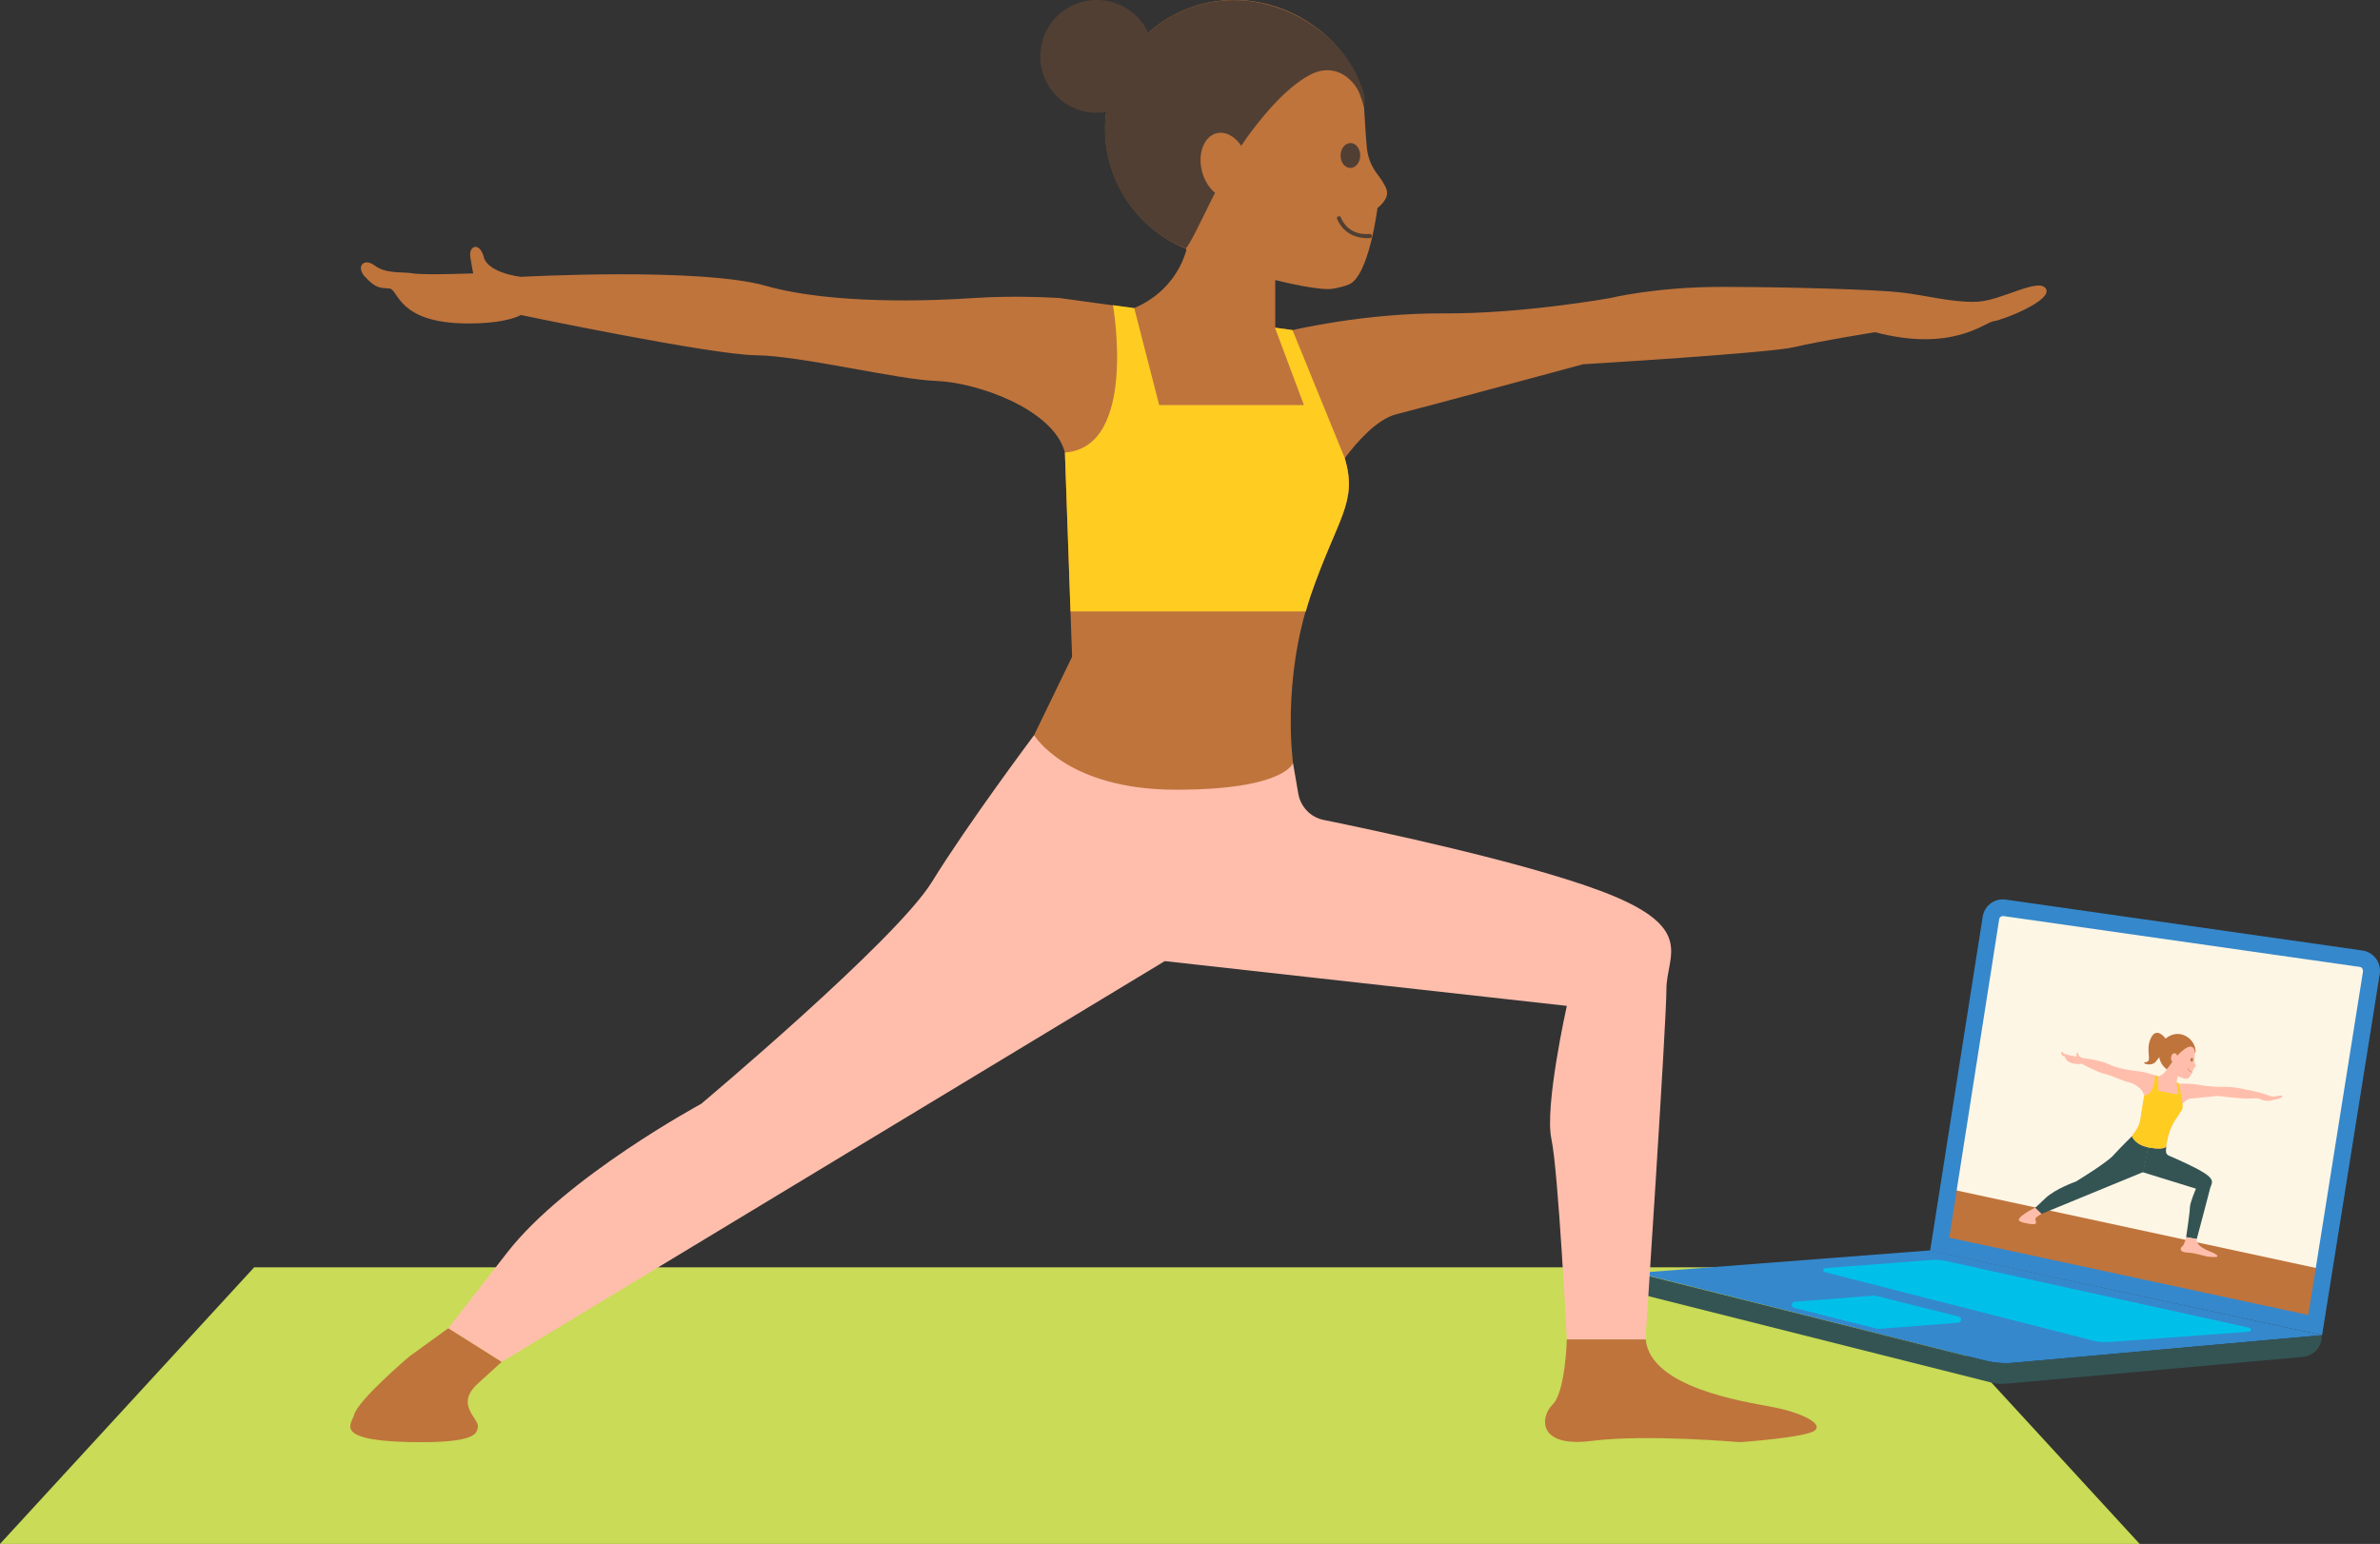 <svg width="242" height="157" viewBox="0 0 242 157" fill="none" xmlns="http://www.w3.org/2000/svg">
<rect x="0" y="0" width="242" height="157" fill="#333333" stroke="none"/>
<g clip-path="url(#clip0_34_1614)">
<path d="M217.562 157H0L25.842 128.876H191.721L217.562 157Z" fill="#C9DB57"/>
<path d="M236.113 135.773L204.844 138.574C203.791 138.682 202.738 138.574 201.712 138.332L166.5 129.442L196.257 127.152L236.113 135.773Z" fill="#3588CC"/>
<path d="M201.739 138.332L166.5 129.469V130.25C166.5 131.004 167.013 131.651 167.742 131.839L202.495 140.595C203.008 140.729 203.521 140.756 204.034 140.702L234.169 137.981C235.249 137.874 236.086 136.958 236.086 135.88V135.772L204.79 138.574C203.791 138.682 202.738 138.601 201.739 138.332Z" fill="#345454"/>
<path d="M197.229 126.505L202.441 93.344C202.522 92.751 203.062 92.293 203.656 92.293C203.71 92.293 203.764 92.293 203.845 92.293L240.083 97.465C240.407 97.519 240.704 97.681 240.893 97.95C241.082 98.219 241.163 98.543 241.109 98.866L235.384 134.695L197.229 126.505Z" fill="#FEF6E5"/>
<path d="M197.229 126.505L235.411 134.749L236.302 129.118L198.093 120.875L197.229 126.505Z" fill="#BF743C"/>
<path d="M203.656 93.155C203.683 93.155 203.683 93.155 203.71 93.155L239.948 98.327C240.083 98.354 240.164 98.408 240.191 98.489C240.245 98.543 240.272 98.651 240.272 98.785L234.709 133.725L198.201 125.859L203.278 93.478C203.305 93.263 203.494 93.155 203.656 93.155ZM203.656 91.458C202.63 91.458 201.766 92.185 201.604 93.209L196.257 127.179L236.113 135.772L241.973 99.055C242.162 97.896 241.352 96.819 240.218 96.657L203.98 91.485C203.845 91.458 203.737 91.458 203.656 91.458Z" fill="#3588CC"/>
<path d="M185.564 128.957L196.446 128.122C196.905 128.095 197.391 128.122 197.85 128.23L228.715 135.018C228.958 135.072 228.931 135.395 228.688 135.422L214.403 136.473C213.89 136.5 213.35 136.473 212.864 136.338L185.537 129.361C185.321 129.307 185.348 128.984 185.564 128.957Z" fill="#00C0EA"/>
<path d="M190.398 131.759L182.486 132.378C182.135 132.405 182.081 132.917 182.432 132.998L190.668 135.072C190.83 135.126 190.992 135.126 191.154 135.126L199.12 134.506C199.471 134.479 199.525 133.968 199.174 133.887L190.884 131.812C190.722 131.759 190.56 131.732 190.398 131.759Z" fill="#00C0EA"/>
<path d="M216.78 115.542C216.78 115.542 215.618 116.673 214.916 117.455C214.241 118.236 211.082 120.149 211.082 120.149C211.082 120.149 209.003 120.876 207.977 121.846C206.95 122.815 206.95 122.815 206.95 122.815L207.599 123.435L217.941 119.179L218.535 116.269L216.78 115.542Z" fill="#345454"/>
<path d="M217.887 119.206L223.287 120.876C223.287 120.876 222.666 122.304 222.666 122.816C222.666 123.301 222.288 125.806 222.288 125.806L223.368 125.994C223.368 125.994 224.61 121.361 224.718 120.876C224.826 120.391 225.339 120.041 224.097 119.26C223.125 118.64 221.208 117.805 220.506 117.509C220.344 117.428 220.236 117.266 220.236 117.051L220.263 116.593L218.508 116.27L217.887 119.206Z" fill="#345454"/>
<path d="M222.288 125.806C222.288 125.806 222.126 126.587 221.91 126.722C221.694 126.883 221.559 127.314 222.342 127.368C223.125 127.395 224.367 127.772 224.367 127.772C224.367 127.772 225.285 127.88 225.42 127.799C225.582 127.718 225.312 127.503 224.907 127.341C224.529 127.18 223.287 126.749 223.368 126.021L222.288 125.806Z" fill="#FFBEAC"/>
<path d="M206.923 122.815L206.302 123.139C206.302 123.139 205.465 123.651 205.357 123.866C205.303 123.974 204.952 124.216 206.221 124.432C207.004 124.566 207.004 124.405 207.031 124.351C207.085 124.243 206.761 123.947 207.166 123.704C207.571 123.435 207.571 123.435 207.571 123.435L206.923 122.815Z" fill="#FFBEAC"/>
<path d="M226.014 110.531C226.014 110.531 226.662 110.478 227.581 110.639C228.499 110.801 229.714 111.07 230.038 111.178C230.362 111.286 230.713 111.447 231.064 111.501C231.415 111.555 231.982 111.286 232.063 111.474C232.117 111.663 231.361 111.825 231.253 111.825C231.118 111.825 230.578 112.175 229.606 111.69C229.606 111.69 228.823 111.69 228.445 111.717C228.067 111.744 225.474 111.447 225.474 111.447C225.474 111.447 223.206 111.663 222.747 111.717C222.288 111.744 221.694 112.471 221.694 112.471L221.586 110.208C221.586 110.208 222.639 110.127 223.719 110.343C224.745 110.531 226.014 110.531 226.014 110.531Z" fill="#FFBEAC"/>
<path d="M218.427 109.131C218.427 109.131 217.833 108.969 217.239 108.915C216.644 108.861 215.267 108.646 214.403 108.215C213.539 107.784 211.784 107.595 211.784 107.595C211.784 107.595 211.352 107.46 211.325 107.218C211.325 106.976 211.136 107.002 211.136 107.191C211.136 107.38 211.136 107.434 211.136 107.434C211.136 107.434 210.434 107.326 210.299 107.272C210.164 107.218 209.921 107.218 209.786 107.056C209.651 106.895 209.516 107.029 209.597 107.191C209.732 107.407 209.786 107.407 209.921 107.434C210.029 107.46 209.921 107.972 210.893 108.161C211.433 108.269 211.649 108.161 211.649 108.161C211.649 108.161 213.404 109.104 214.025 109.211C214.646 109.346 215.888 109.939 216.428 110.047C216.969 110.154 217.968 110.747 217.995 111.42L218.4 110.397L218.427 109.131Z" fill="#FFBEAC"/>
<path d="M218.427 109.13L217.536 114.464L216.78 115.541C216.78 115.541 217.05 116.43 218.562 116.7C220.074 116.969 220.263 116.592 220.263 116.592C220.263 116.592 220.344 115.353 221.019 114.141C221.694 112.955 221.991 112.874 221.883 111.985C221.748 111.096 221.559 110.154 221.559 110.154L218.427 109.13Z" fill="#FFBEAC"/>
<path d="M219.669 106.383C220.074 105.386 221.154 104.901 222.072 105.278C222.666 105.521 223.125 106.086 223.206 106.733C223.233 106.921 223.152 107.272 223.125 107.703C223.098 107.864 223.125 107.999 223.179 108.134C223.206 108.214 223.26 108.322 223.26 108.376C223.287 108.538 223.071 108.619 223.071 108.619C223.071 108.619 222.747 109.615 222.45 109.669C222.396 109.696 222.315 109.696 222.207 109.696C221.856 109.696 220.344 108.915 220.317 108.726C219.615 108.241 219.318 107.272 219.669 106.383Z" fill="#FFBEAC"/>
<path d="M222.72 107.73C222.693 107.838 222.747 107.919 222.828 107.946C222.909 107.972 222.99 107.892 222.99 107.784C223.017 107.676 222.963 107.595 222.882 107.568C222.828 107.568 222.747 107.649 222.72 107.73Z" fill="#BF743C"/>
<path d="M222.531 106.463C222.801 106.356 223.044 106.49 223.152 106.787C223.179 106.867 223.179 107.083 223.206 107.083C223.26 106.975 223.26 106.814 223.233 106.733C223.152 106.113 222.693 105.521 222.072 105.278C221.154 104.901 220.074 105.386 219.669 106.383C219.345 107.218 219.588 108.134 220.209 108.645L220.317 108.726C220.479 108.592 221.019 107.73 221.478 107.245C221.937 106.787 222.288 106.544 222.531 106.463Z" fill="#BF743C"/>
<path d="M221.424 107.568C221.424 107.837 221.289 108.08 221.1 108.08C220.911 108.106 220.776 107.891 220.749 107.622C220.749 107.352 220.884 107.11 221.073 107.11C221.262 107.083 221.424 107.298 221.424 107.568Z" fill="#FFBEAC"/>
<path d="M221.478 109.238L221.208 110.612L219.237 109.535L219.48 109.454C219.831 109.346 220.155 109.077 220.317 108.727L221.532 108.942L221.478 109.238Z" fill="#FFBEAC"/>
<path d="M222.828 109.023C222.72 108.996 222.531 108.942 222.477 108.672C222.477 108.646 222.477 108.646 222.504 108.646C222.531 108.646 222.531 108.646 222.531 108.672C222.585 108.969 222.855 108.996 222.882 108.996C222.909 108.996 222.909 109.023 222.909 109.023C222.909 109.05 222.882 109.05 222.882 109.05C222.882 109.023 222.855 109.023 222.828 109.023Z" fill="#BF743C"/>
<path d="M217.644 113.791C217.563 114.222 217.401 114.653 217.131 115.03L216.78 115.542C216.78 115.542 217.05 116.431 218.562 116.701C220.074 116.97 220.263 116.593 220.263 116.593C220.263 116.593 220.344 115.354 221.019 114.141C221.046 114.061 221.883 112.929 221.937 112.66C221.991 112.39 221.559 110.181 221.559 110.181L221.316 110.101L221.478 111.313L219.48 110.936L219.426 109.427L219.345 109.4L219.129 109.319C219.129 109.319 219.048 111.474 218.022 111.367L217.752 113.037L217.644 113.791Z" fill="#FFCC22"/>
<path d="M220.209 105.628C220.209 105.628 219.291 104.308 218.697 105.574C218.103 106.841 218.886 107.918 218.211 107.999C217.536 108.08 218.778 108.538 219.21 107.945C219.642 107.352 220.452 106.598 220.209 105.628Z" fill="#BF743C"/>
<path d="M162.746 90.596C154.835 87.633 140.118 84.508 134.582 83.376C133.259 83.107 132.26 82.056 132.017 80.736L131.477 77.611H118.435L105.149 74.756C105.149 74.756 98.425 83.727 94.726 89.734C91 95.714 71.288 112.255 71.288 112.255C71.288 112.255 57.57 119.663 51.575 127.368C45.581 135.072 45.581 135.072 45.581 135.072L51.008 138.493L118.435 97.735L159.317 102.287C159.317 102.287 157.022 112.551 157.751 115.838C158.453 119.124 159.317 136.23 159.317 136.23H167.31C167.31 136.23 169.443 104.012 169.443 100.59C169.443 97.142 172.602 94.287 162.746 90.596Z" fill="#FFBEAC"/>
<path d="M159.317 136.203C159.317 136.203 159.182 141.51 157.886 142.803C156.59 144.096 156.293 147.248 161.882 146.521C167.445 145.82 176.896 146.655 176.896 146.655C176.896 146.655 183.485 146.197 184.484 145.497C185.483 144.797 183.188 143.638 180.19 143.073C177.193 142.507 167.796 141.079 167.337 136.203H159.317Z" fill="#BF743C"/>
<path d="M45.581 135.072L41.638 137.928C41.638 137.928 36.4 142.346 35.995 143.908C35.779 144.77 33.565 146.656 42.908 146.656C48.713 146.656 48.443 145.578 48.578 145.201C48.875 144.312 46.148 142.911 48.578 140.702C51.008 138.494 51.008 138.494 51.008 138.494L45.581 135.072Z" fill="#BF743C"/>
<path d="M208.03 29.364C207.328 28.179 203.494 30.576 201.037 30.684C198.552 30.792 195.744 30.011 193.314 29.741C190.883 29.445 181.729 29.175 175.033 29.175C168.309 29.175 163.746 30.307 163.746 30.307C163.746 30.307 154.781 31.923 146.788 31.869C138.795 31.816 131.45 33.566 131.45 33.566L107.742 30.307C107.742 30.307 103.313 30.011 99.02 30.307C94.726 30.603 84.6 30.98 77.876 29.068C71.153 27.155 52.953 28.152 52.953 28.152C52.953 28.152 49.631 27.775 49.199 26.158C48.767 24.542 47.633 24.973 47.822 26.158C48.011 27.344 48.119 27.802 48.119 27.802C48.119 27.802 43.07 27.99 42.017 27.802C40.963 27.613 39.289 27.882 38.128 27.02C36.994 26.158 36.211 27.101 37.048 28.071C38.263 29.418 38.722 29.256 39.613 29.337C40.531 29.445 40.423 32.893 47.606 32.893C51.657 32.893 52.953 32.031 52.953 32.031C52.953 32.031 72.26 36.072 76.877 36.126C81.495 36.18 91.216 38.604 95.212 38.739C99.209 38.873 107.093 41.541 108.282 46.012L109.011 66.782L105.149 74.756C105.149 74.756 108.444 80.306 119.569 80.306C130.694 80.306 131.477 77.585 131.477 77.585C131.477 77.585 130.289 69.18 133.286 60.478C136.041 52.532 138.066 51.131 136.743 46.578C137.985 44.935 139.983 42.645 141.954 42.133C145.141 41.325 160.964 37.042 160.964 37.042C160.964 37.042 179.92 35.91 182.486 35.291C185.051 34.671 190.667 33.782 190.667 33.782C198.417 35.829 201.766 32.839 202.657 32.678C203.602 32.57 208.759 30.549 208.03 29.364Z" fill="#BF743C"/>
<path d="M112.629 10.534C114.06 3.422 120.973 -1.158 128.102 0.243C132.719 1.159 136.716 4.419 138.255 8.513C138.795 9.645 138.687 12.069 138.984 15.033C139.092 16.056 139.443 16.918 140.064 17.727C140.442 18.238 140.847 18.831 140.982 19.262C141.333 20.232 140.064 21.148 140.064 21.148C140.064 21.148 139.2 28.098 137.148 28.933C136.689 29.122 136.122 29.256 135.527 29.364C133.043 29.768 121.216 26.347 120.595 25.296C114.87 22.953 111.387 16.837 112.629 10.534Z" fill="#BF743C"/>
<path d="M136.311 15.813C136.311 16.513 136.743 17.079 137.31 17.079C137.85 17.079 138.309 16.513 138.309 15.813C138.309 15.113 137.877 14.547 137.31 14.547C136.77 14.547 136.311 15.113 136.311 15.813Z" fill="#513F33"/>
<path d="M115.591 9.789C117.837 7.548 117.837 3.915 115.591 1.674C113.345 -0.567 109.703 -0.567 107.457 1.674C105.211 3.915 105.211 7.548 107.457 9.789C109.703 12.03 113.345 12.03 115.591 9.789Z" fill="#513F33"/>
<path d="M133.178 7.624C135.041 6.627 136.851 7.22 137.985 8.998C138.309 9.482 138.687 10.91 138.687 10.883C138.93 10.156 138.606 9.024 138.336 8.513C136.797 4.418 132.665 1.212 128.075 0.269C120.946 -1.158 114.033 3.448 112.602 10.56C111.414 16.514 114.465 22.305 119.65 24.864L120.568 25.269C121.567 24.137 124.078 17.78 126.752 14.035C129.425 10.345 131.558 8.486 133.178 7.624Z" fill="#513F33"/>
<path d="M126.832 16.244C127.291 18.049 126.616 19.773 125.347 20.096C124.078 20.42 122.674 19.207 122.215 17.402C121.756 15.598 122.431 13.873 123.7 13.55C124.969 13.227 126.373 14.439 126.832 16.244Z" fill="#BF743C"/>
<path d="M129.668 27.235V36.637L114.033 31.922L115.734 31.141C118.165 30.01 120.001 27.855 120.676 25.269H129.641V27.235H129.668Z" fill="#BF743C"/>
<path d="M138.984 24.218C138.282 24.218 136.716 24.003 135.96 22.279C135.906 22.171 135.96 22.036 136.068 22.009C136.176 21.956 136.311 22.009 136.338 22.117C137.175 24.084 139.173 23.787 139.254 23.787C139.362 23.761 139.47 23.841 139.497 23.976C139.524 24.084 139.443 24.192 139.308 24.218C139.335 24.192 139.2 24.218 138.984 24.218Z" fill="#513F33"/>
<path d="M132.773 62.176C132.935 61.637 133.097 61.071 133.286 60.505C136.04 52.558 138.066 51.157 136.743 46.605L131.423 33.566L129.641 33.324L132.584 41.19H117.868L115.329 31.331L113.169 31.034C113.169 31.034 115.707 45.5 108.281 46.012L108.849 62.176H132.773Z" fill="#FFCC22"/>
</g>
<defs>
<clipPath id="clip0_34_1614">
<rect width="242" height="157" fill="white"/>
</clipPath>
</defs>
</svg>
